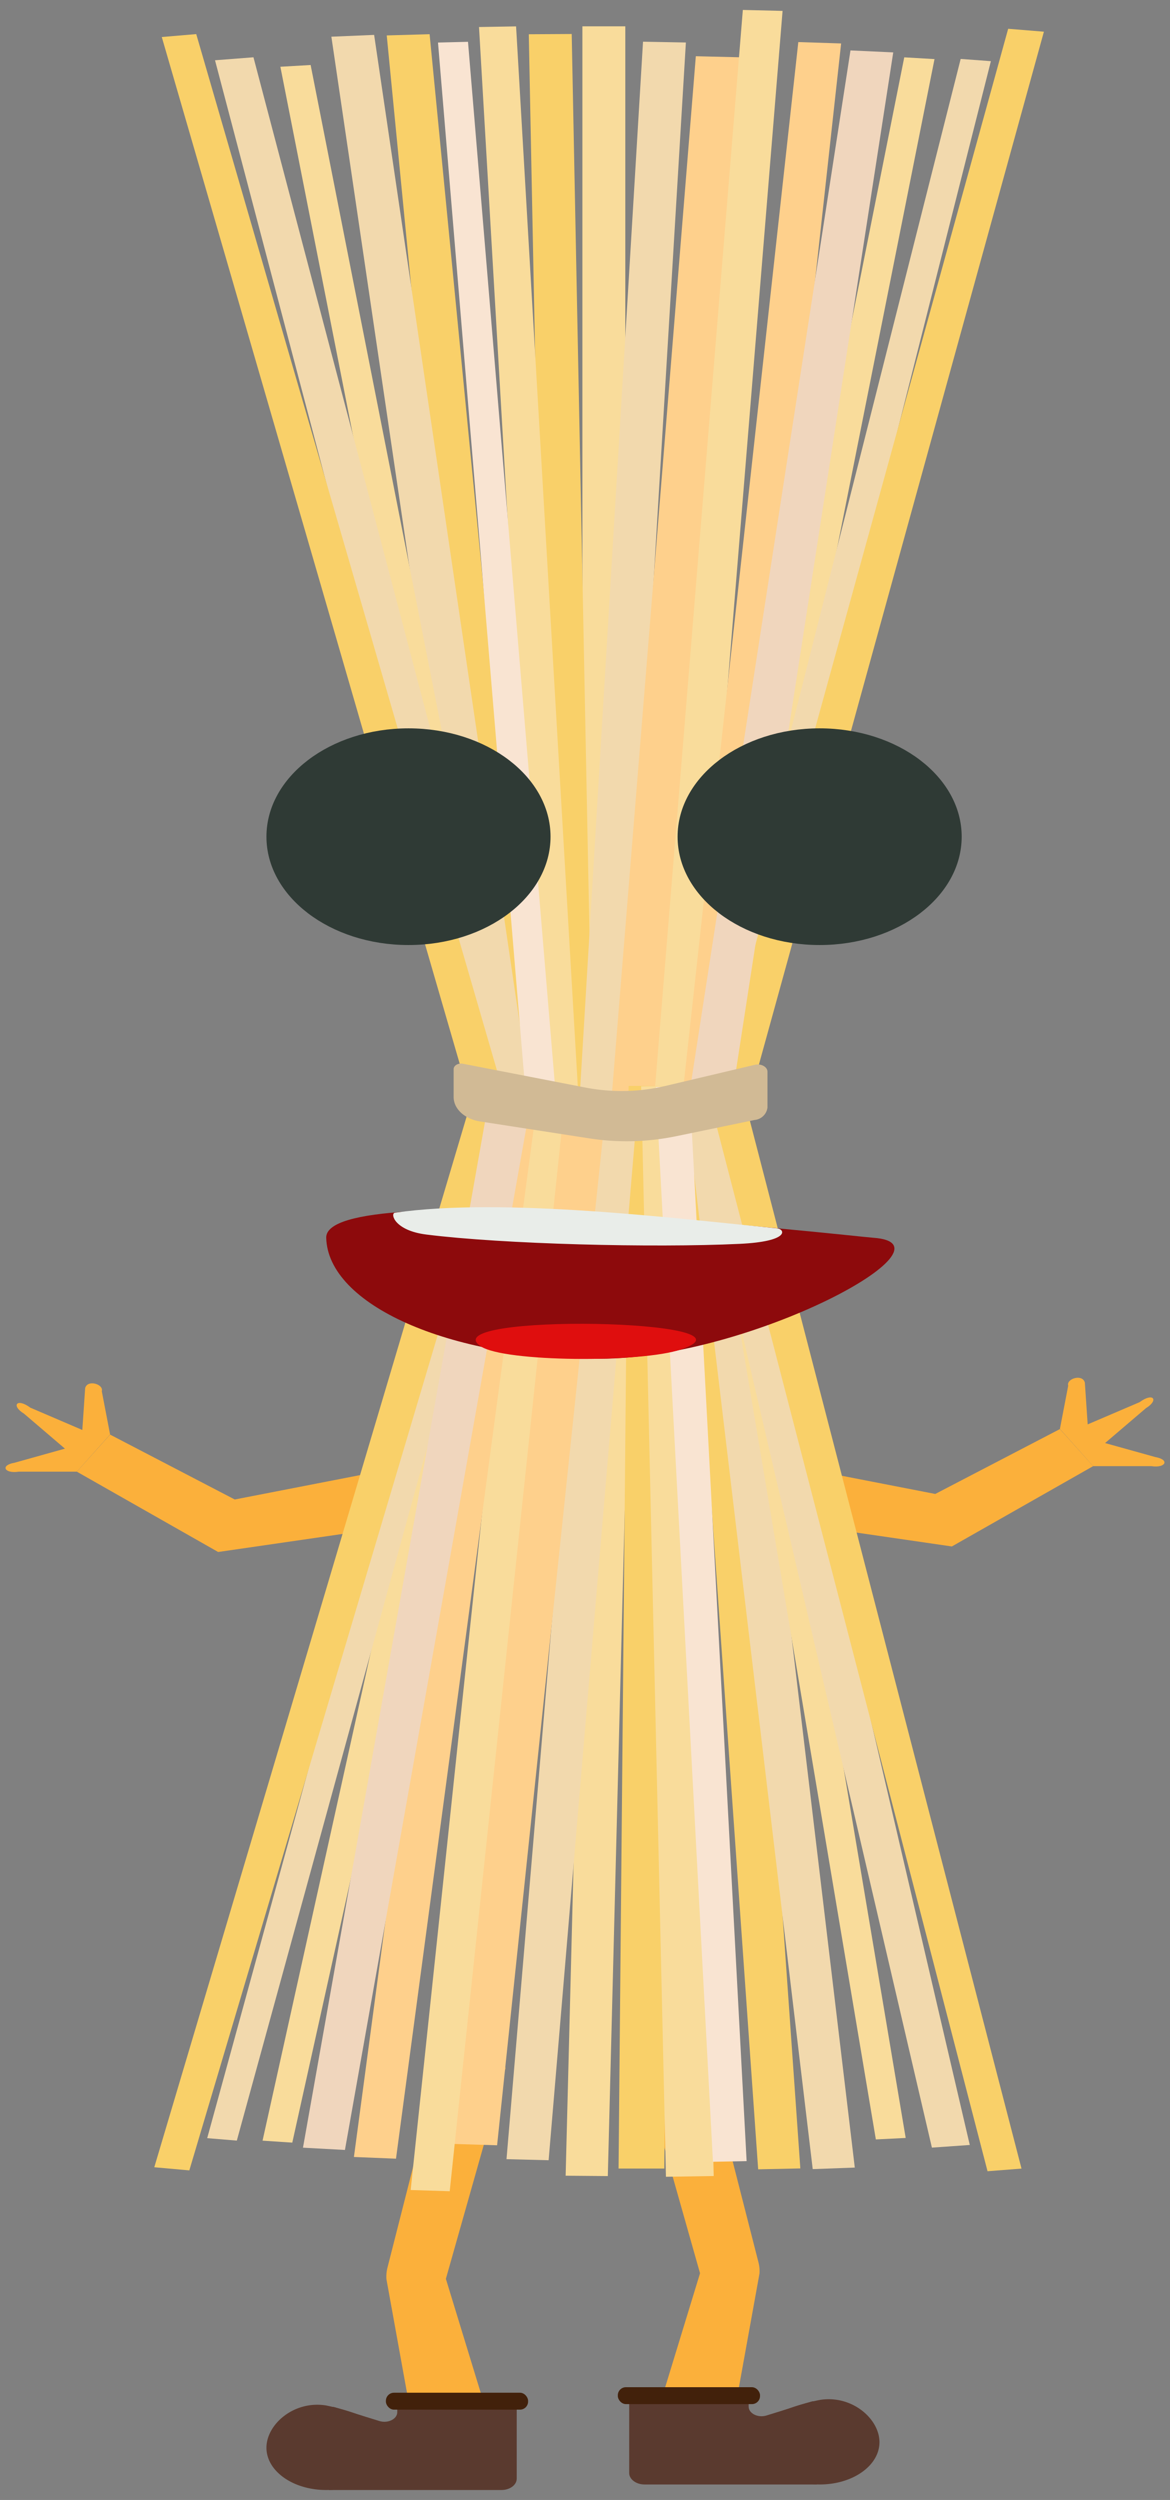 <svg xmlns="http://www.w3.org/2000/svg" width="220" height="470" viewBox="0 0 220 470"><rect x="0" y="0" width="220" height="470" fill="#808080" stroke="none"/><defs><style>.cls-1{fill:#fbb03b;}.cls-2{fill:#5a3a2f;}.cls-3{fill:#42210b;}.cls-4{fill:#f9dc9b;}.cls-5{fill:#f9d069;}.cls-6{fill:#f2d9ad;}.cls-7{fill:#f9e4d2;}.cls-8{fill:#fed08c;}.cls-9{fill:#f0d6bd;}.cls-10{fill:#d1ba95;}.cls-11{fill:#2f3a35;}.cls-12{fill:#8d0a0c;}.cls-13{fill:#df0e0e;}.cls-14{fill:#e9ede9;}</style></defs><title>pasta</title><g id="Lag_1" data-name="Lag 1"><polygon class="cls-1" points="205.55 275.64 178.98 290.74 143.03 285.51 143.03 274.48 175.86 280.87 199.3 268.67 205.55 275.64"/><path class="cls-1" d="M216.49,275.64H205.55l-6.25-7,1.56-8.13c-.41-1.29,2.67-2.29,3.13-.58l.53,7.86,9.77-4.18c2.58-1.91,3.65-.38,1.2,1.12l-7.7,6.57,9.48,2.64C220,274.43,219.19,276.05,216.49,275.64Z"/><polygon class="cls-1" points="14.45 276.68 41.02 291.78 76.97 286.56 76.97 275.52 44.14 281.91 20.7 269.71 14.45 276.68"/><path class="cls-1" d="M3.51,276.68H14.45l6.25-7-1.56-8.13c.41-1.28-2.67-2.28-3.13-.58l-.53,7.87-9.77-4.19c-2.58-1.91-3.65-.37-1.2,1.12l7.7,6.58L2.73,275C0,275.47.81,277.09,3.51,276.68Z"/><path class="cls-1" d="M90.87,451.41H76.81l-4.15-22.93a6.9,6.9,0,0,1,.2-2.17l9.57-37.58H95.08l-11.24,39.7Z"/><path class="cls-2" d="M61.86,468.13H94.29c1.59,0,2.87-.95,2.87-2.13V452.23H74.7v1.27c0,1.29-1.76,2.16-3.36,1.66l-8.46-2.61c-.48-.15-1,.11-1,.5Z"/><path class="cls-2" d="M50.1,460.18c0,4.39,5,7.95,11.23,7.95s10.78-3.57,11.23-7.95c.26-2.5-.11-4.68-5.27-6.26a41,41,0,0,0-6-1.69C55.26,451.27,50.1,455.79,50.1,460.18Z"/><rect class="cls-3" x="72.56" y="449.85" width="26.74" height="3.18" rx="1.52" transform="translate(171.86 902.87) rotate(-180)"/><path class="cls-1" d="M124.6,450.37h14.06l4.15-22.94a6.68,6.68,0,0,0-.21-2.17L133,387.68H120.39l11.24,39.7Z"/><path class="cls-2" d="M153.6,467.09H121.18c-1.59,0-2.87-1-2.87-2.14V451.19h22.46v1.26c0,1.29,1.76,2.17,3.36,1.67l8.46-2.62c.48-.15,1,.12,1,.51Z"/><path class="cls-2" d="M165.37,459.14c0,4.39-5,7.95-11.23,7.95s-10.78-3.58-11.23-7.95c-.26-2.51.11-4.68,5.27-6.27a39.72,39.72,0,0,1,6-1.68C160.21,450.23,165.37,454.75,165.37,459.14Z"/><rect class="cls-3" x="116.17" y="448.8" width="26.74" height="3.18" rx="1.52"/><rect class="cls-4" x="109.51" y="4.95" width="8.07" height="203.52"/><polygon class="cls-5" points="111.52 209.9 103.45 209.94 99.43 6.44 107.5 6.39 111.52 209.9"/><polygon class="cls-5" points="100.58 209.67 92.52 209.9 72.72 6.66 80.78 6.43 100.58 209.67"/><polygon class="cls-6" points="100.23 209.43 92.19 209.78 62.31 6.9 70.35 6.56 100.23 209.43"/><polygon class="cls-4" points="97.52 210.7 91.82 211.03 52.72 12.55 58.41 12.22 97.52 210.7"/><polygon class="cls-6" points="100.16 210.11 92.93 210.67 40.43 11.33 47.66 10.77 100.16 210.11"/><polygon class="cls-5" points="95.92 209.77 89.44 210.32 30.42 6.96 36.9 6.41 95.92 209.77"/><polygon class="cls-4" points="136.18 209.57 130.48 209.24 170.03 10.78 175.72 11.11 136.18 209.57"/><polygon class="cls-6" points="136.32 209.27 130.64 208.85 180.64 11.08 186.32 11.5 136.32 209.27"/><polygon class="cls-5" points="140.6 207.76 133.88 207.22 189.57 5.41 196.29 5.96 140.6 207.76"/><polygon class="cls-4" points="108.97 209.82 102 209.94 90.07 5.08 97.04 4.96 108.97 209.82"/><polygon class="cls-7" points="104.83 209.78 99.19 209.91 82.36 8 88 7.86 104.83 209.78"/><polygon class="cls-6" points="116.93 208.49 108.87 208.35 120.91 7.84 128.97 7.99 116.93 208.49"/><polygon class="cls-8" points="123.1 208.48 114.85 208.28 130.84 10.57 139.09 10.77 123.1 208.48"/><polygon class="cls-4" points="130.33 208.46 122.86 208.28 139.68 1.87 147.15 2.05 130.33 208.46"/><polygon class="cls-8" points="136.13 208.43 128.08 208.17 150.11 7.91 158.16 8.17 136.13 208.43"/><polygon class="cls-9" points="137.08 209.76 129.04 209.4 159.92 9.48 167.96 9.85 137.08 209.76"/><polygon class="cls-4" points="111.54 205.54 119.47 205.61 114.29 409.11 106.36 409.04 111.54 205.54"/><polygon class="cls-5" points="118.2 204.16 126.8 204.16 124.91 407.69 116.31 407.69 118.2 204.16"/><polygon class="cls-5" points="128.27 204.47 136.2 204.31 150.49 407.67 142.56 407.84 128.27 204.47"/><polygon class="cls-6" points="128.6 204.72 136.52 204.43 160.73 407.51 152.82 407.8 128.6 204.72"/><polygon class="cls-4" points="131.3 203.47 136.91 203.18 170.3 401.94 164.69 402.22 131.3 203.47"/><polygon class="cls-6" points="128.69 204.04 135.81 203.54 182.35 403.26 175.23 403.76 128.69 204.04"/><polygon class="cls-5" points="132.85 204.42 139.24 203.91 192.08 407.7 185.69 408.2 132.85 204.42"/><polygon class="cls-4" points="93.28 204.31 98.87 204.69 54.96 402.82 49.37 402.45 93.28 204.31"/><polygon class="cls-6" points="93.13 204.61 98.7 205.07 44.53 402.44 38.96 401.98 93.13 204.61"/><polygon class="cls-5" points="88.88 206.09 95.48 206.68 35.6 408.04 29.01 407.45 88.88 206.09"/><polygon class="cls-4" points="120.56 204.24 129.54 204.1 134.2 409.1 125.22 409.24 120.56 204.24"/><polygon class="cls-7" points="123.31 204.37 129.64 204.24 140.39 406.3 134.06 406.42 123.31 204.37"/><polygon class="cls-6" points="112.17 205.53 120.09 205.73 103.16 406.13 95.24 405.93 112.17 205.53"/><polygon class="cls-8" points="106.1 205.5 114.2 205.76 93.47 403.32 85.37 403.07 106.1 205.5"/><polygon class="cls-4" points="99 205.46 106.34 205.7 84.56 411.96 77.22 411.73 99 205.46"/><polygon class="cls-8" points="93.3 205.45 101.21 205.77 74.46 405.84 66.55 405.52 93.3 205.45"/><polygon class="cls-9" points="92.4 204.11 100.29 204.53 64.86 404.2 56.97 403.77 92.4 204.11"/><path class="cls-10" d="M141.89,210.56,127,213.64a45.88,45.88,0,0,1-16.11.39l-20.59-3.19c-2.93-.45-5-2.37-5-4.59V201c0-.7.9-1.21,1.81-1l23,4.47a35.87,35.87,0,0,0,14.88-.28l16.93-4c1.18-.28,2.39.38,2.39,1.3v6.73A2.68,2.68,0,0,1,141.89,210.56Z"/><ellipse class="cls-11" cx="76.81" cy="157.3" rx="26.71" ry="20.37"/><ellipse class="cls-11" cx="154.12" cy="157.3" rx="26.71" ry="20.37"/><path class="cls-12" d="M164.17,232.7c16.84,1.13-23,22.75-51.41,22.75S61.64,245.26,61.34,232.7C61.08,221.07,160.66,232.46,164.17,232.7Z"/><path class="cls-13" d="M128.06,253.7c-7.43,2.54-33.27,2.39-37.67-.59C81.05,246.8,144.8,248,128.06,253.7Z"/><path class="cls-14" d="M74.24,228c20.27-2.93,52.82,1.05,71.88,2.94,1.51.14,2.45,2.47-7.07,2.91-16.27.77-44.49.06-58.87-1.75C74.15,231.35,73.35,228.14,74.24,228Z"/></g></svg>
